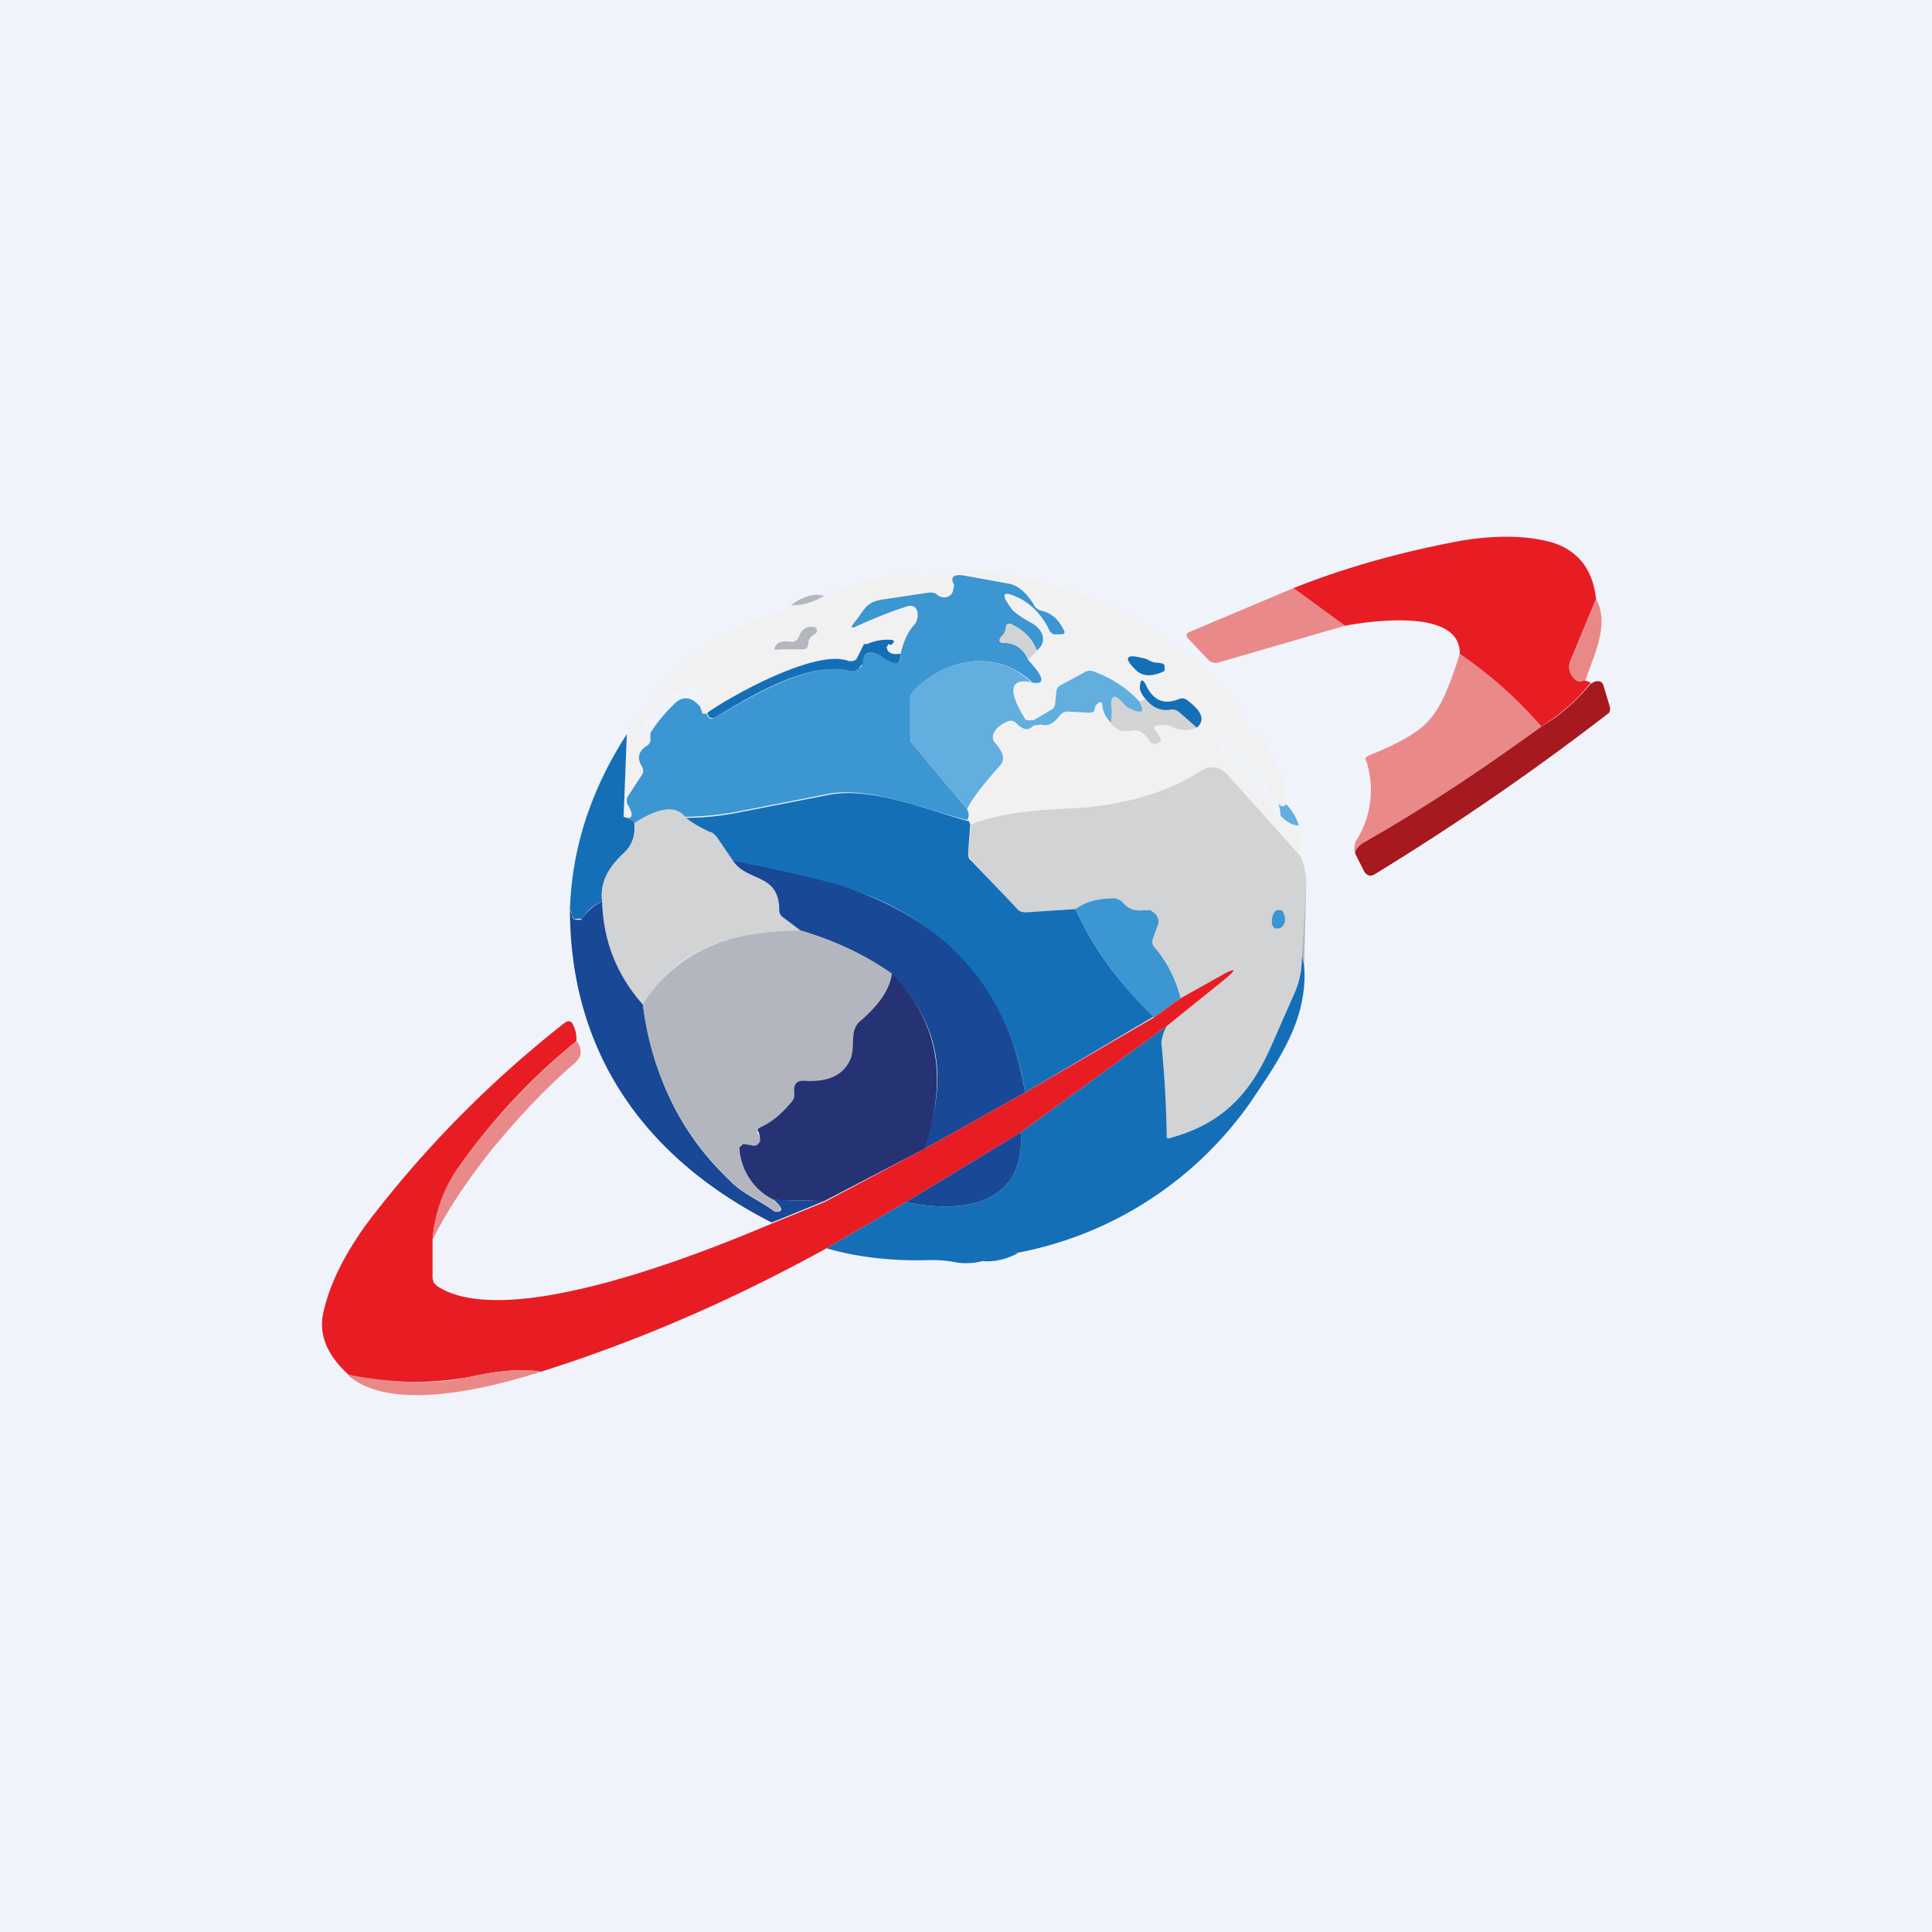 <!-- by TradingView --><svg width="18" height="18" viewBox="0 0 18 18" xmlns="http://www.w3.org/2000/svg"><path fill="#F0F3FA" d="M0 0h18v18H0z"/><path d="m14.87 5.58-.24.58a.15.15 0 0 0 .08.19l.06-.01.05.02c-.13.17-.29.3-.46.41a3.85 3.85 0 0 0-.76-.67c.02-.43-.8-.32-1.07-.27l-.48-.35c.5-.2 1.02-.34 1.55-.44.35-.06.65-.05.88.02.23.08.36.25.39.52Z" fill="#E81D24"/><path d="M11.98 7.49c-.01.03-.04.03-.07 0a1.83 1.83 0 0 0-.52-.58l-.03.01v.04l.57.64c.06.07.12.1.17.09.03.09.04.18.01.28l-.68-.76c-.07-.07-.15-.08-.24-.03-.26.17-.58.28-.96.33-.27.04-.78 0-1.19.17l-.02-.04v-.1c.03-.09.13-.22.29-.4.05-.06.04-.13-.04-.22a.07.07 0 0 1-.02-.07c.02-.06.07-.1.14-.13.03 0 .06 0 .08.02.05.06.1.07.16.02a.07.07 0 0 1 .07-.01c.06.01.12-.01.17-.08a.1.1 0 0 1 .1-.04l.17.01c.04 0 .06-.01.06-.04 0-.02 0-.03.02-.04.03-.03.05-.02.05.01 0 .07.04.13.09.17.02.03.05.05.09.07h.08c.08-.02.13 0 .17.08.01.03.04.04.07.04.04 0 .05-.02.04-.06a.21.21 0 0 0-.04-.06c-.03-.03-.02-.05.01-.05.06-.01.12 0 .16.02.06.03.13.03.2 0 .09-.07.06-.15-.07-.25A.08.08 0 0 0 11 6.5c-.14.06-.24.02-.31-.12-.03-.07-.05-.07-.06.01 0 .03.01.06.05.1l-.05.04a1.06 1.06 0 0 0-.42-.28.1.1 0 0 0-.1 0l-.2.12a.09.09 0 0 0-.06.07v.11c0 .03-.02.04-.04.06l-.17.09a.07.07 0 0 1-.1-.03c-.15-.26-.12-.37.09-.32.12.02.11-.05-.04-.21l.08-.1c.05-.03.07-.08.05-.14-.01-.03-.04-.07-.1-.1a.67.67 0 0 1-.17-.13c-.13-.16-.1-.19.09-.09.1.06.18.15.25.29l.02.02h.02l.06.01c.04 0 .05 0 .03-.04a.32.32 0 0 0-.2-.18.12.12 0 0 1-.08-.06c-.07-.11-.14-.17-.22-.2a5.14 5.14 0 0 0-.44-.07c-.1-.01-.12.02-.08.1v.04c-.02.03-.03.05-.06.06a.1.1 0 0 1-.1-.02.09.09 0 0 0-.08-.02l-.4.06c-.19.03-.2.1-.3.22-.03.05-.02.06.04.03.2-.1.36-.15.46-.18.06-.01.1.01.1.08 0 .04-.01.07-.04.1a.54.54 0 0 0-.12.27c-.06 0-.1 0-.12-.03v-.03l.01-.03L8.3 6c.04-.03.04-.05-.02-.05a.47.47 0 0 0-.2.04.06.06 0 0 0-.03.02l-.07.13c-.02.02-.04.03-.07.02-.29-.13-1.06.3-1.32.48l-.02.01c-.02 0-.03 0-.03-.02l-.02-.05c.06-.05.08-.09.06-.12a.18.18 0 0 0-.1-.06.17.17 0 0 0-.1 0 .88.88 0 0 0-.42.41v.04c.03.02.06.01.1-.02v.08l-.02.03c-.1.05-.11.12-.06.2.02.02.02.05 0 .08l-.13.2a.08.08 0 0 0 0 .08c.06.1.04.14-.04.11l.03-.77c.23-.35.48-.62.76-.83.13-.1.34-.2.63-.3l.07-.01c.02-.01.02-.02.01-.03l.06-.03c.11 0 .22-.03.3-.09.04 0 .05-.02.06-.05.04.03.08.02.12-.01h.02c.23-.1.47-.15.7-.13.06.03.1.03.1 0h.02c.06.05.09.04.1 0 .1-.04.2-.05.25-.05 1.05.1 1.9.53 2.53 1.3.04.05.05.09.05.13 0 .03.01.05.03.06a.9.9 0 0 1 .33.69Z" fill="#F1F1F2"/><path d="M9.66 6.06a.47.47 0 0 0-.23-.24c-.03-.02-.05-.01-.05.03 0 .03-.02.06-.05.08-.03.04-.02.06.03.06.1 0 .18.06.22.16.15.16.16.23.04.21-.34-.32-.81-.23-1.11.08a.11.11 0 0 0-.03.08v.33c0 .03 0 .06.03.09l.5.6c.02.04.02.07 0 .1-.4-.1-.86-.3-1.26-.25l-.87.17a2.8 2.8 0 0 1-.5.05c-.08-.1-.24-.09-.47.06 0-.02-.04-.04-.1-.06.08.03.1-.01.04-.11a.08.08 0 0 1 0-.08l.13-.2a.07.07 0 0 0 0-.08c-.05-.08-.03-.15.06-.2l.02-.03v-.08c.06-.1.14-.19.22-.27.08-.08.16-.07.24.02l.02.05c0 .02.01.02.03.02h.02v.02c.02.03.04.03.06.02.36-.2.87-.53 1.26-.44A.11.11 0 0 0 8 6.23a.1.1 0 0 0 .03-.03v-.04c.01-.05.04-.08.1-.08.02 0 .06.01.1.04.11.08.17.07.16-.02.02-.1.06-.2.12-.27a.14.14 0 0 0 .04-.1c0-.07-.04-.1-.1-.08-.1.03-.26.09-.46.18-.06.03-.07.02-.03-.03.1-.12.1-.2.3-.22l.4-.06c.02 0 .05 0 .07.02a.1.1 0 0 0 .1.02.08.08 0 0 0 .05-.06l.01-.05c-.04-.07-.01-.1.08-.09l.44.08c.08.02.15.08.22.19.01.03.04.05.07.06.1.02.17.09.21.18.02.03 0 .04-.03.04h-.06L9.8 5.9l-.02-.02a.65.65 0 0 0-.25-.29c-.19-.1-.22-.07-.1.09.04.04.1.08.19.13.05.03.08.07.09.1.02.06 0 .11-.05.15Z" fill="#3B96D1"/><path d="m12.05 5.48.48.35-1.17.34a.1.1 0 0 1-.11-.03l-.17-.18c-.04-.04-.03-.06.02-.08l.95-.4Z" fill="#EA8888" fill-opacity=".99"/><path d="m7.61 5.54.07.01c-.1.06-.2.09-.31.09a.43.43 0 0 1 .24-.1Z" fill="#B3B6BE"/><path d="M14.87 5.58c.13.24-.02.52-.1.76l-.06.01a.15.15 0 0 1-.08-.08.15.15 0 0 1 0-.11l.24-.58Z" fill="#EA8888"/><path d="m9.66 6.06-.08.09a.23.23 0 0 0-.22-.16c-.05 0-.06-.02-.03-.06a.14.14 0 0 0 .04-.08c0-.04.03-.05.06-.03.11.05.19.13.23.24Z" fill="#D2D3D4"/><path d="M7.44 5.94c.02-.06.05-.09.1-.1h.05l.02.02v.03l-.01.01c-.05.03-.07.06-.07.1 0 .03-.02.05-.05.05h-.22c-.05.01-.06 0-.02-.05.02-.02.06-.03.14-.02.03 0 .05-.02.06-.04Z" fill="#B3B6BE"/><path d="M8.39 6.1c0 .1-.05.1-.17.02a.16.16 0 0 0-.1-.04c-.05 0-.08.03-.08.08 0 .02 0 .03-.02.04a.1.1 0 0 1-.02.03.1.1 0 0 1-.09.02c-.39-.09-.9.23-1.26.44-.02 0-.04 0-.05-.02l-.01-.03c.26-.18 1.03-.6 1.32-.48.03 0 .05 0 .07-.02L8.05 6 8.08 6a.47.47 0 0 1 .2-.04c.06 0 .06.02.02.05L8.28 6l-.02.03.01.03c.02.03.06.04.12.03Z" fill="#156FB7"/><path d="M9.62 6.36c-.2-.05-.24.06-.08.32l.01.02a.07.07 0 0 0 .05.01h.03l.17-.1a.07.07 0 0 0 .03-.05l.01-.1c0-.04.02-.07.05-.08l.22-.12a.1.1 0 0 1 .09 0c.16.06.3.15.42.28l.02.05c.01.04 0 .05-.04.04-.07-.02-.1-.04-.12-.06-.1-.12-.14-.1-.12.05v.12a.25.25 0 0 1-.09-.17c0-.03-.02-.04-.05-.01a.06.06 0 0 0-.02.04c0 .03-.02.04-.06.04l-.18-.01a.1.1 0 0 0-.09.04c-.05.07-.11.1-.17.08l-.07.01c-.05.05-.1.04-.16-.02a.07.07 0 0 0-.08-.02c-.07.03-.12.07-.14.13 0 .03 0 .05.02.07.08.09.1.16.04.22-.16.18-.26.31-.3.4l-.5-.6a.12.12 0 0 1-.03-.09v-.33c0-.03 0-.06.03-.08.3-.31.77-.4 1.1-.08Z" fill="#62AEDF"/><path d="M10.72 6.16c.04.02.07.01.1.02.02 0 .02.01.03.02v.05l-.02.01c-.11.05-.2.04-.26-.03-.1-.1-.08-.14.07-.1 0 0 .03 0 .08.03Z" fill="#156FB7"/><path d="M14.36 6.77c-.54.39-1.1.76-1.67 1.1-.05.03-.07.06-.06.1-.02-.06-.01-.1 0-.13a.88.88 0 0 0 .1-.75c-.02-.02 0-.04.02-.05.3-.12.49-.23.58-.35.09-.1.18-.3.27-.6.29.2.54.42.76.68Z" fill="#EA8888" fill-opacity=".99"/><path d="m11.15 6.78-.16-.14a.1.1 0 0 0-.08-.02c-.1.01-.18-.03-.24-.11-.04-.05-.05-.08-.05-.1 0-.09.03-.09.06-.02.07.14.17.18.31.12a.08.08 0 0 1 .08.02c.13.1.16.18.08.25Z" fill="#156FB7"/><path d="M12.63 7.96c-.01-.03.01-.06.06-.1.58-.33 1.13-.7 1.67-1.09.17-.1.33-.24.46-.4l.04-.02c.04-.01.07 0 .08.04l.06.2c0 .03 0 .05-.02.06a24.4 24.4 0 0 1-2.18 1.5c-.04.02-.07 0-.09-.03l-.08-.16Z" fill="#A6191E"/><path d="m10.62 6.54.05-.03c.06.08.15.12.24.1a.1.1 0 0 1 .08.03l.16.14c-.08.03-.15.03-.21 0a.24.24 0 0 0-.16-.02c-.03 0-.04.02-.01.05l.04.06c.01.04 0 .05-.04.06-.03 0-.06-.01-.07-.04-.04-.07-.1-.1-.17-.08h-.08a.22.22 0 0 1-.1-.07l.01-.12c-.02-.15.02-.17.12-.05.01.02.05.04.12.06.03 0 .05 0 .04-.04a.11.11 0 0 0-.02-.05Z" fill="#D2D3D4"/><path d="m5.84 6.84-.03.77c.06.02.1.04.1.06.01.12-.02.21-.1.28-.15.14-.22.28-.2.45a.33.33 0 0 0-.17.14l-.02.02h-.04c-.03.01-.04 0-.05-.03a.17.17 0 0 0-.02-.06c.02-.58.2-1.12.53-1.63Z" fill="#156FB7"/><path d="M12.11 7.97c.04.08.06.17.06.26l-.04.67c0 .12-.02.23-.06.32l-.22.5a1.35 1.35 0 0 1-.96.89l-.02-.01v-.01l-.01-.02c0-.28-.01-.57-.04-.86 0-.02.01-.07.05-.15l.57-.46c.09-.07.08-.08-.03-.03L11 9.3a1.1 1.1 0 0 0-.24-.47.08.08 0 0 1-.02-.08l.05-.15a.1.1 0 0 0 0-.05.1.1 0 0 0-.03-.04.11.11 0 0 0-.04-.03h-.06c-.08.01-.14 0-.19-.06a.12.12 0 0 0-.08-.04.54.54 0 0 0-.37.09l-.46.03a.11.11 0 0 1-.1-.04l-.4-.44a.1.1 0 0 1-.04-.08l.03-.26c.4-.16.91-.13 1.18-.17.38-.05.7-.16.96-.33.09-.05.17-.04.24.03l.68.76Z" fill="#D2D3D4"/><path d="m9.02 7.64.02.04-.02.26c0 .03 0 .06.03.08l.42.44c.02.03.05.04.09.04l.46-.03c.17.37.41.7.73 1l-1.2.71A2.34 2.34 0 0 0 7.8 8.25c-.14-.04-.46-.12-.97-.22l-.15-.22a.14.14 0 0 0-.07-.05.84.84 0 0 1-.23-.14c.18 0 .35-.02.5-.05l.87-.17c.4-.06.87.14 1.27.25Z" fill="#156FB7"/><path d="M11.98 7.49c.06.06.1.13.12.2-.05 0-.1-.02-.17-.09 0-.02 0-.06-.02-.11.03.03.06.03.07 0Z" fill="#62AEDF"/><path d="M6.38 7.61c.07.06.15.1.23.14.03 0 .05.03.07.05l.15.22c.12.2.43.1.43.46 0 .03.01.05.04.07l.16.12c-.27 0-.5.03-.72.1-.33.1-.58.3-.75.6a1.5 1.5 0 0 1-.38-.97c-.02-.17.05-.31.2-.45a.32.32 0 0 0 .1-.28c.23-.15.39-.17.47-.06Z" fill="#D2D3D4"/><path d="m9.55 10.18-.95.53c.22-.6.2-1.14-.3-1.64-.22-.16-.5-.3-.84-.4l-.16-.12a.08.08 0 0 1-.04-.07c0-.35-.3-.26-.43-.46.5.1.83.18.97.22 1 .31 1.59.96 1.75 1.94Z" fill="#184896"/><path d="m12.15 8.99-.02-.09.04-.67-.02.76Z" fill="#B3B6BE"/><path d="m11 9.3-.25.18c-.31-.3-.56-.64-.73-1.01.11-.08.23-.1.37-.1.03.01.06.02.08.05.05.05.1.07.19.06h.06l.04.03a.1.1 0 0 1 .03.1l-.05.14c-.01.03 0 .06.02.08.11.13.19.28.24.47Z" fill="#3B96D1"/><path d="M5.61 8.4c.01.37.14.69.38.96.09.66.35 1.2.8 1.63.12.13.3.2.43.3h.04l.02-.02-.01-.03a.73.73 0 0 0-.06-.06l.47.01-.49.2c-1.22-.62-1.88-1.62-1.88-2.92l.02.06c0 .03.02.04.05.04h.03l.01-.01.02-.02c.04-.06.1-.11.17-.14Z" fill="#184896"/><path d="M11.9 8.48h.04l.01.01c.03.06.03.1 0 .14l-.03.02h-.03c-.01 0-.02 0-.03-.02l-.01-.02c0-.05 0-.09.04-.13Z" fill="#3B96D1"/><path d="M7.46 8.67c.34.1.62.24.85.4-.02.14-.11.28-.28.43-.11.1-.05.21-.1.35-.06.16-.2.23-.42.22-.09-.01-.12.03-.11.12a.1.1 0 0 1-.02.07.69.69 0 0 1-.29.24c-.03 0-.04.03-.03.06.02.04.03.07.02.09-.02.02-.05.03-.08.02a.17.17 0 0 0-.06 0 .05.05 0 0 0-.04 0v.04c.01.2.12.36.3.47l.07.06v.03l-.01.02h-.04c-.12-.1-.3-.17-.43-.3a2.7 2.7 0 0 1-.8-1.63c.17-.28.42-.48.75-.59.21-.07.46-.1.72-.1Z" fill="#B3B6BE"/><path d="m12.13 8.9.02.09c.04.5-.23.88-.5 1.28a3.43 3.43 0 0 1-2.16 1.4.52.52 0 0 0-.34.08.6.6 0 0 1-.25.01c-.1-.02-.18-.02-.24-.02-.32.01-.65-.02-.96-.11l.74-.43c.56.12 1.12 0 1.07-.65l1.36-.99a.42.42 0 0 0-.05.15 10.54 10.54 0 0 1 .05.89.04.04 0 0 0 .04 0c.48-.13.75-.42.94-.87l.22-.5c.04-.1.06-.2.06-.33Z" fill="#156FB7"/><path d="m10.87 9.56-1.36.99-1.07.65-.74.43c-.85.47-1.74.86-2.66 1.15-.18-.03-.4-.01-.67.05a2.9 2.9 0 0 1-1.12-.02c-.2-.18-.28-.37-.24-.57.06-.28.2-.55.4-.83.53-.7 1.15-1.33 1.85-1.88.03-.02.05-.02.07 0a.3.3 0 0 1 .04.17c-.43.35-.78.73-1.08 1.15-.15.21-.24.45-.26.7v.36l.01.04.03.03c.64.43 2.46-.3 3.12-.58l.49-.2.92-.49.95-.53 1.2-.7.25-.18.41-.23c.1-.05.11-.04.03.03l-.57.46Z" fill="#E81D24"/><path d="m8.6 10.71-.92.48-.47-.01a.58.58 0 0 1-.32-.47v-.02l.01-.01.02-.02h.02l.06.01c.03.01.06 0 .07-.02.02-.02.01-.05 0-.1-.02-.02-.01-.04.02-.05.11-.05.2-.13.29-.24a.1.1 0 0 0 .02-.07c-.01-.09.02-.13.11-.12.22.01.36-.06.42-.22.04-.14-.02-.26.1-.35.17-.15.26-.29.28-.43.48.5.5 1.04.3 1.64Z" fill="#253274"/><path d="M5.37 9.7c.03.03.04.07.04.1s-.01.06-.05.1c-.28.24-.53.51-.77.8-.2.25-.4.53-.56.85.02-.25.1-.49.26-.7.3-.42.66-.8 1.08-1.15Z" fill="#EA8888" fill-opacity=".99"/><path d="M9.51 10.55c.05.65-.51.77-1.07.65l1.07-.65Z" fill="#184896"/><path d="M9.49 11.67a.58.58 0 0 1-.34.08c.1-.07.22-.1.34-.08Z" fill="#156FB7"/><path d="M5.04 12.78c-.47.15-1.4.39-1.8.03.47.08.84.09 1.13.02.27-.06.5-.08.67-.05Z" fill="#EA8888"/></svg>